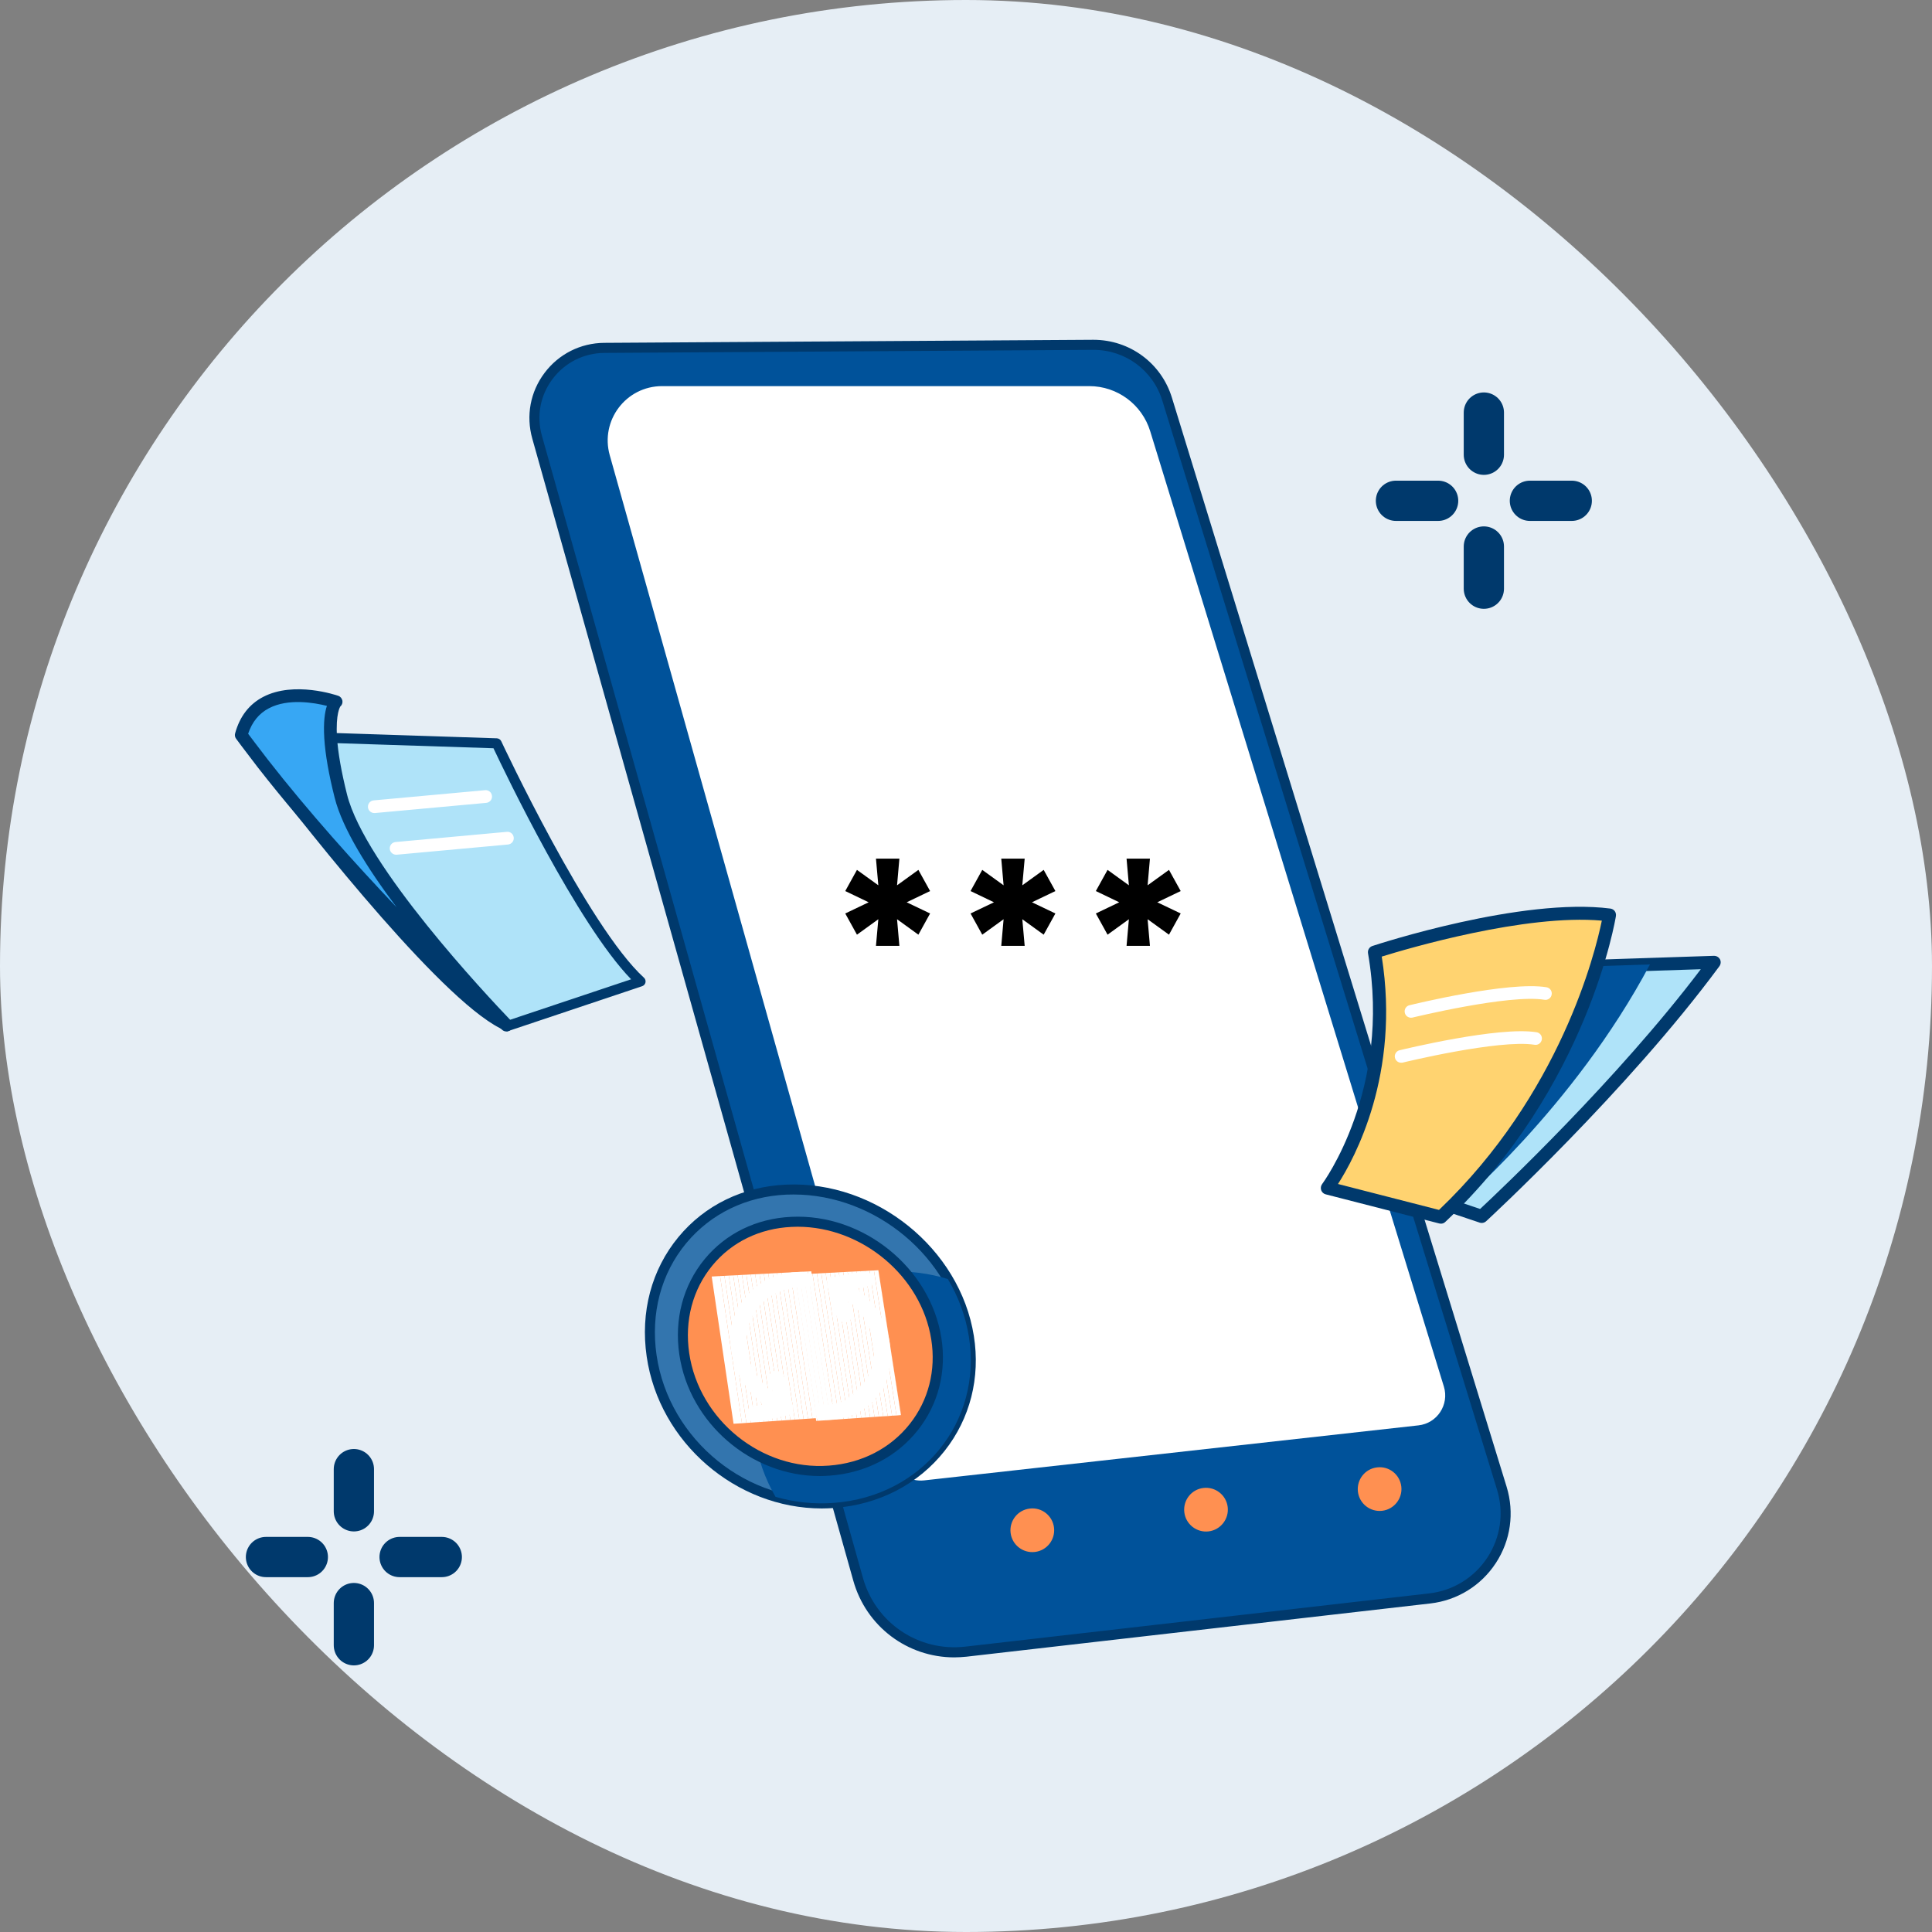 <svg width="48" height="48" viewBox="0 0 48 48" fill="none" xmlns="http://www.w3.org/2000/svg">
<rect x="0" y="0" width="48" height="48" fill="#808080" stroke="none"/>
<rect width="48" height="48" rx="24" fill="#E6EEF5"/>
<path d="M6.608 38.684H7.648" stroke="#00396C" stroke-miterlimit="10" stroke-linecap="round" stroke-linejoin="round"/>
<path d="M9.928 38.684H10.976" stroke="#00396C" stroke-miterlimit="10" stroke-linecap="round" stroke-linejoin="round"/>
<path d="M8.792 36.5V37.548" stroke="#00396C" stroke-miterlimit="10" stroke-linecap="round" stroke-linejoin="round"/>
<path d="M8.792 39.828V40.876" stroke="#00396C" stroke-miterlimit="10" stroke-linecap="round" stroke-linejoin="round"/>
<path d="M34.682 12.442H35.73" stroke="#00396C" stroke-miterlimit="10" stroke-linecap="round" stroke-linejoin="round"/>
<path d="M38.01 12.442H39.05" stroke="#00396C" stroke-miterlimit="10" stroke-linecap="round" stroke-linejoin="round"/>
<path d="M36.866 10.25V11.298" stroke="#00396C" stroke-miterlimit="10" stroke-linecap="round" stroke-linejoin="round"/>
<path d="M36.866 13.578V14.626" stroke="#00396C" stroke-miterlimit="10" stroke-linecap="round" stroke-linejoin="round"/>
<g clip-path="url(#clip0_50114_40546)">
<path d="M35.527 39.712L23.998 41.037C22.783 41.175 21.648 40.413 21.318 39.237L13.343 10.862C13.032 9.753 13.862 8.652 15.013 8.645L27.165 8.568C28.007 8.568 28.75 9.117 28.997 9.922L37.312 36.98C37.703 38.248 36.845 39.56 35.527 39.712Z" fill="#00529A"/>
<path d="M23.707 41.177C22.547 41.177 21.519 40.412 21.199 39.268L13.224 10.895C13.065 10.328 13.175 9.735 13.529 9.265C13.882 8.795 14.424 8.522 15.012 8.518L27.165 8.442C28.069 8.442 28.854 9.022 29.117 9.883L37.432 36.94C37.629 37.582 37.532 38.272 37.164 38.833C36.797 39.395 36.205 39.76 35.54 39.837L24.012 41.16C23.91 41.17 23.807 41.177 23.707 41.177ZM27.167 8.692L15.014 8.768C14.504 8.772 14.035 9.008 13.729 9.415C13.422 9.822 13.325 10.337 13.464 10.827L21.439 39.2C21.754 40.325 22.825 41.043 23.984 40.91L35.512 39.587C36.104 39.518 36.629 39.193 36.955 38.695C37.282 38.195 37.369 37.583 37.194 37.013L28.879 9.957C28.647 9.2 27.959 8.692 27.167 8.692Z" fill="#00396C"/>
<path d="M35.24 35.413L22.959 36.78C22.595 36.82 22.255 36.592 22.155 36.238L15.149 11.31C14.907 10.448 15.553 9.593 16.45 9.593H27.062C27.759 9.593 28.373 10.048 28.577 10.715L35.873 34.45C36.01 34.898 35.707 35.362 35.24 35.413Z" fill="white"/>
<path d="M30.502 37.443C30.537 37.74 30.323 38.012 30.027 38.047C29.729 38.082 29.459 37.868 29.424 37.572C29.389 37.273 29.6 37.003 29.898 36.968C30.195 36.932 30.467 37.145 30.502 37.443Z" fill="#FF9051"/>
<path d="M34.815 36.932C34.85 37.228 34.637 37.5 34.34 37.535C34.042 37.57 33.772 37.357 33.737 37.06C33.702 36.762 33.914 36.492 34.212 36.457C34.51 36.42 34.78 36.633 34.815 36.932Z" fill="#FF9051"/>
<path d="M26.187 37.955C26.222 38.252 26.01 38.523 25.712 38.558C25.413 38.593 25.143 38.38 25.108 38.083C25.073 37.785 25.285 37.515 25.584 37.48C25.882 37.443 26.152 37.657 26.187 37.955Z" fill="#FF9051"/>
<path d="M24.073 33.21C24.41 35.322 22.912 37.172 20.725 37.34C18.538 37.508 16.508 35.873 16.19 33.687C15.872 31.5 17.37 29.652 19.538 29.557C21.707 29.462 23.737 31.097 24.073 33.21Z" fill="#3375AE"/>
<path d="M20.417 37.477C18.293 37.477 16.378 35.845 16.067 33.705C15.905 32.598 16.187 31.542 16.857 30.732C17.512 29.94 18.462 29.478 19.532 29.432C21.76 29.332 23.85 31.02 24.195 33.19C24.36 34.228 24.103 35.243 23.47 36.045C22.815 36.875 21.843 37.378 20.733 37.465C20.628 37.472 20.522 37.477 20.417 37.477ZM19.717 29.677C19.658 29.677 19.602 29.678 19.543 29.68C18.543 29.723 17.658 30.153 17.048 30.888C16.423 31.643 16.162 32.63 16.312 33.667C16.62 35.785 18.592 37.378 20.713 37.213C21.753 37.133 22.663 36.663 23.273 35.888C23.863 35.142 24.102 34.197 23.947 33.228C23.632 31.237 21.753 29.677 19.717 29.677Z" fill="#00396C"/>
<path d="M24.072 33.21C24.408 35.322 22.912 37.17 20.725 37.338C20.223 37.377 19.733 37.323 19.267 37.188C19.01 36.743 18.832 36.252 18.753 35.725C18.43 33.56 19.927 31.712 22.1 31.597C22.598 31.57 23.087 31.635 23.548 31.777C23.81 32.213 23.99 32.697 24.072 33.21Z" fill="#00529A"/>
<path d="M23.264 33.258C23.53 34.942 22.339 36.41 20.604 36.538C18.869 36.667 17.257 35.367 17.002 33.637C16.747 31.907 17.939 30.437 19.662 30.357C21.384 30.275 22.997 31.575 23.264 33.258Z" fill="#FF9051"/>
<path d="M20.368 36.672C18.668 36.672 17.13 35.365 16.878 33.655C16.748 32.775 16.972 31.932 17.507 31.282C18.032 30.645 18.795 30.272 19.657 30.232C21.442 30.145 23.112 31.497 23.388 33.238C23.52 34.075 23.313 34.89 22.803 35.533C22.278 36.195 21.502 36.597 20.613 36.662C20.53 36.668 20.448 36.672 20.368 36.672ZM19.815 30.478C19.767 30.478 19.717 30.48 19.667 30.482C18.877 30.518 18.178 30.858 17.698 31.442C17.208 32.037 17.005 32.81 17.123 33.618C17.368 35.283 18.927 36.54 20.592 36.413C21.408 36.353 22.123 35.985 22.603 35.378C23.068 34.79 23.258 34.045 23.137 33.278C22.89 31.705 21.417 30.478 19.815 30.478Z" fill="#00396C"/>
<path d="M19.705 34.938C19.737 35.04 19.677 35.142 19.573 35.163L18.813 35.325L18.785 35.327C18.678 35.342 18.573 35.268 18.55 35.165C18.527 35.06 18.593 34.965 18.7 34.95L18.985 34.89C18.105 34.243 17.883 33.067 18.487 32.272C18.79 31.873 19.263 31.632 19.793 31.603C19.852 31.6 19.91 31.597 19.97 31.602C20.078 31.605 20.172 31.693 20.178 31.798C20.185 31.903 20.102 31.985 19.992 31.98C19.945 31.978 19.897 31.978 19.85 31.982C19.012 32.028 18.432 32.728 18.557 33.545C18.618 33.953 18.85 34.332 19.198 34.59L19.102 34.27C19.08 34.167 19.148 34.072 19.255 34.058C19.348 34.047 19.443 34.103 19.478 34.192L19.705 34.938ZM21.273 32.017L21.557 31.96C21.66 31.938 21.72 31.84 21.688 31.738C21.657 31.637 21.547 31.572 21.443 31.592L20.687 31.738C20.583 31.758 20.523 31.858 20.555 31.96L20.783 32.705C20.812 32.797 20.903 32.86 21 32.853L21.028 32.852C21.133 32.83 21.192 32.73 21.16 32.628C21.16 32.627 21.16 32.627 21.158 32.625L21.062 32.31C21.76 32.827 21.933 33.748 21.45 34.372C21.208 34.685 21.005 34.867 20.585 34.897C20.538 34.9 20.49 34.903 20.443 34.9C20.333 34.898 20.25 34.98 20.257 35.085C20.263 35.19 20.357 35.277 20.465 35.278C20.525 35.278 20.583 35.278 20.643 35.273C21.7 35.2 22.257 34.332 22.098 33.322C22.017 32.817 21.718 32.342 21.273 32.017Z" fill="white"/>
<path d="M19.752 31.668L20.303 35.3L20.278 35.302L19.725 31.67L19.752 31.668Z" fill="white"/>
<path d="M19.86 31.662L20.414 35.293L20.304 35.3L19.752 31.668L19.86 31.662Z" fill="white"/>
<path d="M19.968 31.657L20.523 35.285L20.413 35.293L19.86 31.662L19.968 31.657Z" fill="white"/>
<path d="M20.078 31.65L20.632 35.278L20.523 35.285L19.968 31.657L20.078 31.65Z" fill="white"/>
<path d="M20.187 31.645L20.742 35.27L20.632 35.278L20.079 31.65L20.187 31.645Z" fill="white"/>
<path d="M20.297 31.64L20.852 35.263L20.742 35.27L20.187 31.645L20.297 31.64Z" fill="white"/>
<path d="M20.405 31.633L20.96 35.255L20.852 35.263L20.297 31.64L20.405 31.633Z" fill="white"/>
<path d="M20.514 31.628L21.07 35.248L20.96 35.255L20.405 31.633L20.514 31.628Z" fill="white"/>
<path d="M20.623 31.622L21.18 35.24L21.07 35.248L20.513 31.628L20.623 31.622Z" fill="white"/>
<path d="M20.732 31.617L21.288 35.233L21.18 35.24L20.623 31.622L20.732 31.617Z" fill="white"/>
<path d="M20.84 31.61L21.399 35.225L21.289 35.233L20.732 31.617L20.84 31.61Z" fill="white"/>
<path d="M20.95 31.605L21.508 35.218L21.398 35.225L20.84 31.61L20.95 31.605Z" fill="white"/>
<path d="M21.058 31.598L21.617 35.21L21.509 35.218L20.95 31.605L21.058 31.598Z" fill="white"/>
<path d="M21.169 31.593L21.727 35.203L21.617 35.21L21.059 31.598L21.169 31.593Z" fill="white"/>
<path d="M21.277 31.588L21.835 35.195L21.727 35.203L21.169 31.593L21.277 31.588Z" fill="white"/>
<path d="M21.385 31.582L21.945 35.188L21.835 35.195L21.277 31.588L21.385 31.582Z" fill="white"/>
<path d="M21.495 31.577L22.055 35.182L21.945 35.188L21.385 31.582L21.495 31.577Z" fill="white"/>
<path d="M21.604 31.57L22.163 35.173L22.055 35.182L21.495 31.577L21.604 31.57Z" fill="white"/>
<path d="M21.713 31.565L22.273 35.167L22.163 35.173L21.604 31.57L21.713 31.565Z" fill="white"/>
<path d="M21.822 31.558L22.383 35.158L22.273 35.167L21.713 31.565L21.822 31.558Z" fill="white"/>
<path d="M22.383 35.158L21.822 31.558H21.823L22.385 35.158H22.383Z" fill="white"/>
<path d="M17.89 31.703L18.434 35.36L18.225 35.373L17.682 31.715L17.89 31.703Z" fill="white"/>
<path d="M17.998 31.698L18.544 35.352L18.433 35.36L17.89 31.703L17.998 31.698Z" fill="white"/>
<path d="M18.107 31.692L18.654 35.345L18.544 35.352L17.998 31.698L18.107 31.692Z" fill="white"/>
<path d="M18.217 31.687L18.762 35.337L18.654 35.345L18.107 31.692L18.217 31.687Z" fill="white"/>
<path d="M18.325 31.682L18.872 35.33L18.762 35.337L18.217 31.687L18.325 31.682Z" fill="white"/>
<path d="M18.435 31.675L18.982 35.323L18.872 35.33L18.325 31.682L18.435 31.675Z" fill="white"/>
<path d="M18.543 31.67L19.09 35.315L18.982 35.323L18.435 31.675L18.543 31.67Z" fill="white"/>
<path d="M18.652 31.663L19.2 35.308L19.09 35.315L18.544 31.67L18.652 31.663Z" fill="white"/>
<path d="M18.762 31.658L19.31 35.3L19.2 35.308L18.652 31.663L18.762 31.658Z" fill="white"/>
<path d="M18.87 31.653L19.418 35.293L19.31 35.3L18.762 31.658L18.87 31.653Z" fill="white"/>
<path d="M18.979 31.647L19.529 35.285L19.419 35.293L18.87 31.653L18.979 31.647Z" fill="white"/>
<path d="M19.088 31.642L19.637 35.278L19.529 35.285L18.979 31.647L19.088 31.642Z" fill="white"/>
<path d="M19.197 31.635L19.747 35.27L19.637 35.278L19.088 31.642L19.197 31.635Z" fill="white"/>
<path d="M19.307 31.63L19.857 35.263L19.747 35.27L19.197 31.635L19.307 31.63Z" fill="white"/>
<path d="M19.415 31.623L19.965 35.255L19.857 35.263L19.307 31.63L19.415 31.623Z" fill="white"/>
<path d="M19.524 31.618L20.075 35.248L19.965 35.255L19.415 31.623L19.524 31.618Z" fill="white"/>
<path d="M19.633 31.613L20.185 35.24L20.075 35.248L19.523 31.618L19.633 31.613Z" fill="white"/>
<path d="M19.742 31.607L20.294 35.233L20.185 35.24L19.634 31.613L19.742 31.607Z" fill="white"/>
<path d="M19.85 31.602L20.404 35.227L20.294 35.233L19.742 31.607L19.85 31.602Z" fill="white"/>
<path d="M19.96 31.595L20.513 35.218L20.403 35.227L19.85 31.602L19.96 31.595Z" fill="white"/>
<path d="M20.069 31.59L20.622 35.212L20.514 35.218L19.96 31.595L20.069 31.59Z" fill="white"/>
<path d="M20.622 35.212L20.069 31.59L20.155 31.585L20.709 35.205L20.622 35.212Z" fill="white"/>
<path d="M21.763 23.5L21.822 22.838L21.291 23.222L21 22.695L21.582 22.417L21 22.138L21.291 21.612L21.822 21.995L21.763 21.333H22.345L22.287 21.995L22.817 21.612L23.108 22.138L22.526 22.417L23.108 22.695L22.817 23.222L22.287 22.838L22.345 23.5H21.763Z" fill="black"/>
<path d="M24.876 23.5L24.934 22.838L24.404 23.222L24.113 22.695L24.695 22.417L24.113 22.138L24.404 21.612L24.934 21.995L24.876 21.333H25.458L25.399 21.995L25.93 21.612L26.221 22.138L25.639 22.417L26.221 22.695L25.93 23.222L25.399 22.838L25.458 23.5H24.876Z" fill="black"/>
<path d="M27.989 23.5L28.047 22.838L27.517 23.222L27.226 22.695L27.807 22.417L27.226 22.138L27.517 21.612L28.047 21.995L27.989 21.333H28.57L28.512 21.995L29.043 21.612L29.334 22.138L28.752 22.417L29.334 22.695L29.043 23.222L28.512 22.838L28.57 23.5H27.989Z" fill="black"/>
<path fill-rule="evenodd" clip-rule="evenodd" d="M15.915 24.385L12.607 25.493C12.607 25.493 8.628 21.84 5.993 18.262L12.342 18.468C12.34 18.47 14.488 23.083 15.915 24.385Z" fill="#AFE3F9"/>
<path fill-rule="evenodd" clip-rule="evenodd" d="M12.605 25.493C12.605 25.493 8.97 21.778 8.467 19.782C7.958 17.768 8.348 17.437 8.348 17.437C8.348 17.437 6.407 16.755 5.992 18.262C5.992 18.262 10.855 24.803 12.605 25.493Z" fill="#37A7F4"/>
<path d="M12.607 25.618C12.575 25.618 12.543 25.607 12.52 25.583C12.518 25.582 12.505 25.57 12.503 25.57L12.58 25.47L12.49 25.557C11.878 24.92 8.808 21.653 8.345 19.812C8.2 19.235 8.113 18.74 8.088 18.342C8.087 18.307 8.098 18.272 8.123 18.247C8.148 18.222 8.182 18.207 8.217 18.208L12.343 18.343C12.39 18.345 12.433 18.373 12.453 18.415C12.475 18.462 14.607 23.02 15.998 24.29C16.032 24.32 16.045 24.365 16.037 24.408C16.028 24.452 15.997 24.487 15.953 24.502L12.645 25.61C12.633 25.615 12.62 25.618 12.607 25.618ZM12.6 25.475L12.593 25.483L12.6 25.478V25.475ZM8.35 18.463C8.383 18.822 8.463 19.253 8.588 19.75C9.028 21.5 11.968 24.648 12.638 25.348L15.68 24.33C14.343 22.953 12.535 19.173 12.26 18.59L8.35 18.463Z" fill="#00396C"/>
<path d="M12.582 25.627C12.543 25.627 12.505 25.613 12.475 25.585C12.332 25.453 8.942 22.315 6.403 19.063C6.067 18.627 5.867 18.355 5.867 18.355C5.838 18.317 5.828 18.267 5.842 18.218C5.957 17.8 6.19 17.497 6.537 17.315C7.308 16.912 8.36 17.272 8.403 17.287C8.457 17.305 8.495 17.352 8.507 17.407C8.517 17.462 8.497 17.518 8.453 17.555C8.455 17.555 8.335 17.722 8.373 18.322C8.397 18.702 8.482 19.18 8.622 19.74C9.068 21.512 12.093 24.73 12.695 25.358C12.753 25.42 12.753 25.517 12.693 25.578C12.663 25.612 12.622 25.627 12.582 25.627ZM6.165 18.23C6.243 18.333 6.413 18.56 6.652 18.87C7.67 20.175 8.827 21.46 9.853 22.54C9.133 21.582 8.508 20.587 8.315 19.82C8.168 19.24 8.082 18.745 8.057 18.345C8.032 17.942 8.07 17.69 8.122 17.537C7.813 17.46 7.162 17.343 6.68 17.597C6.435 17.725 6.262 17.938 6.165 18.23Z" fill="#00396C"/>
<path d="M12.602 25.617C12.588 25.617 12.575 25.615 12.562 25.608C11.139 25.048 7.798 20.828 6.428 19.042C6.387 18.987 6.397 18.908 6.452 18.867C6.507 18.823 6.585 18.835 6.627 18.888C9.152 22.122 12.525 25.245 12.668 25.377L12.685 25.393C12.727 25.435 12.74 25.505 12.707 25.555C12.68 25.593 12.642 25.617 12.602 25.617Z" fill="#00396C"/>
<path d="M9.299 20.2C9.219 20.2 9.149 20.138 9.142 20.057C9.134 19.97 9.197 19.893 9.285 19.885L12.052 19.632C12.139 19.623 12.215 19.688 12.223 19.775C12.232 19.862 12.168 19.938 12.08 19.947L9.314 20.2C9.307 20.2 9.302 20.2 9.299 20.2Z" fill="white"/>
<path d="M9.841 21.235C9.761 21.235 9.691 21.173 9.684 21.092C9.676 21.005 9.739 20.928 9.827 20.92L12.592 20.667C12.681 20.657 12.755 20.722 12.764 20.81C12.772 20.897 12.709 20.973 12.62 20.982L9.856 21.235C9.849 21.235 9.844 21.235 9.841 21.235Z" fill="white"/>
</g>
<path fill-rule="evenodd" clip-rule="evenodd" d="M33.925 29.253L36.815 30.222C36.815 30.222 40.288 27.032 42.589 23.909L37.046 24.091C37.044 24.089 35.169 28.118 33.925 29.253Z" fill="#AFE3F9"/>
<path d="M36.814 30.384C36.797 30.384 36.78 30.382 36.763 30.376L33.873 29.407C33.819 29.39 33.778 29.342 33.765 29.286C33.752 29.23 33.771 29.171 33.815 29.132C34.874 28.165 36.425 25.01 36.877 24.067C36.91 24 36.935 23.942 37.022 23.931L42.583 23.747C42.647 23.747 42.701 23.779 42.732 23.833C42.76 23.887 42.755 23.954 42.719 24.004C40.435 27.104 36.957 30.309 36.923 30.341C36.892 30.369 36.853 30.384 36.814 30.384ZM34.224 29.182L36.773 30.036C37.26 29.582 40.178 26.827 42.256 24.08L37.148 24.247C36.696 25.198 35.294 28.029 34.224 29.182Z" fill="#00396C"/>
<path fill-rule="evenodd" clip-rule="evenodd" d="M33.925 29.253L36.148 29.999C36.148 29.999 39.09 27.545 40.993 23.961L39.295 24.017L33.925 29.253Z" fill="#00529B"/>
<path fill-rule="evenodd" clip-rule="evenodd" d="M32.978 29.515C32.978 29.515 34.76 27.164 34.148 23.656C34.148 23.656 37.805 22.451 39.989 22.733C39.989 22.733 39.347 26.905 35.8 30.239L32.978 29.515Z" fill="#FFD370"/>
<path d="M35.8 30.402C35.787 30.402 35.772 30.399 35.759 30.397L32.937 29.673C32.885 29.66 32.842 29.621 32.824 29.569C32.807 29.517 32.816 29.461 32.848 29.418C32.865 29.394 34.578 27.078 33.988 23.684C33.975 23.604 34.02 23.529 34.096 23.503C34.247 23.453 37.814 22.291 40.009 22.573C40.052 22.579 40.091 22.601 40.117 22.635C40.143 22.67 40.154 22.715 40.147 22.759C40.141 22.802 39.455 27.023 35.908 30.358C35.88 30.387 35.841 30.402 35.8 30.402ZM33.242 29.416L35.752 30.06C38.765 27.188 39.633 23.673 39.797 22.873C37.896 22.704 34.983 23.563 34.329 23.766C34.794 26.693 33.65 28.782 33.242 29.416Z" fill="#00396C"/>
<path d="M35.056 25.285C34.985 25.285 34.92 25.237 34.903 25.166C34.881 25.081 34.933 24.995 35.017 24.975C35.117 24.951 37.487 24.372 38.421 24.528C38.508 24.541 38.566 24.623 38.551 24.709C38.538 24.796 38.456 24.854 38.37 24.839C37.496 24.696 35.115 25.276 35.091 25.282C35.08 25.282 35.067 25.285 35.056 25.285Z" fill="white"/>
<path d="M34.811 26.403C34.74 26.403 34.675 26.355 34.658 26.284C34.636 26.2 34.688 26.113 34.772 26.093C34.872 26.07 37.24 25.494 38.176 25.646C38.263 25.659 38.321 25.741 38.306 25.828C38.291 25.914 38.211 25.972 38.125 25.957C37.251 25.817 34.87 26.394 34.846 26.401C34.835 26.401 34.822 26.403 34.811 26.403Z" fill="white"/>
<defs>
<clipPath id="clip0_50114_40546">
<rect width="36.227" height="34.343" fill="white" transform="translate(5.833 6.833)"/>
</clipPath>
</defs>
</svg>
